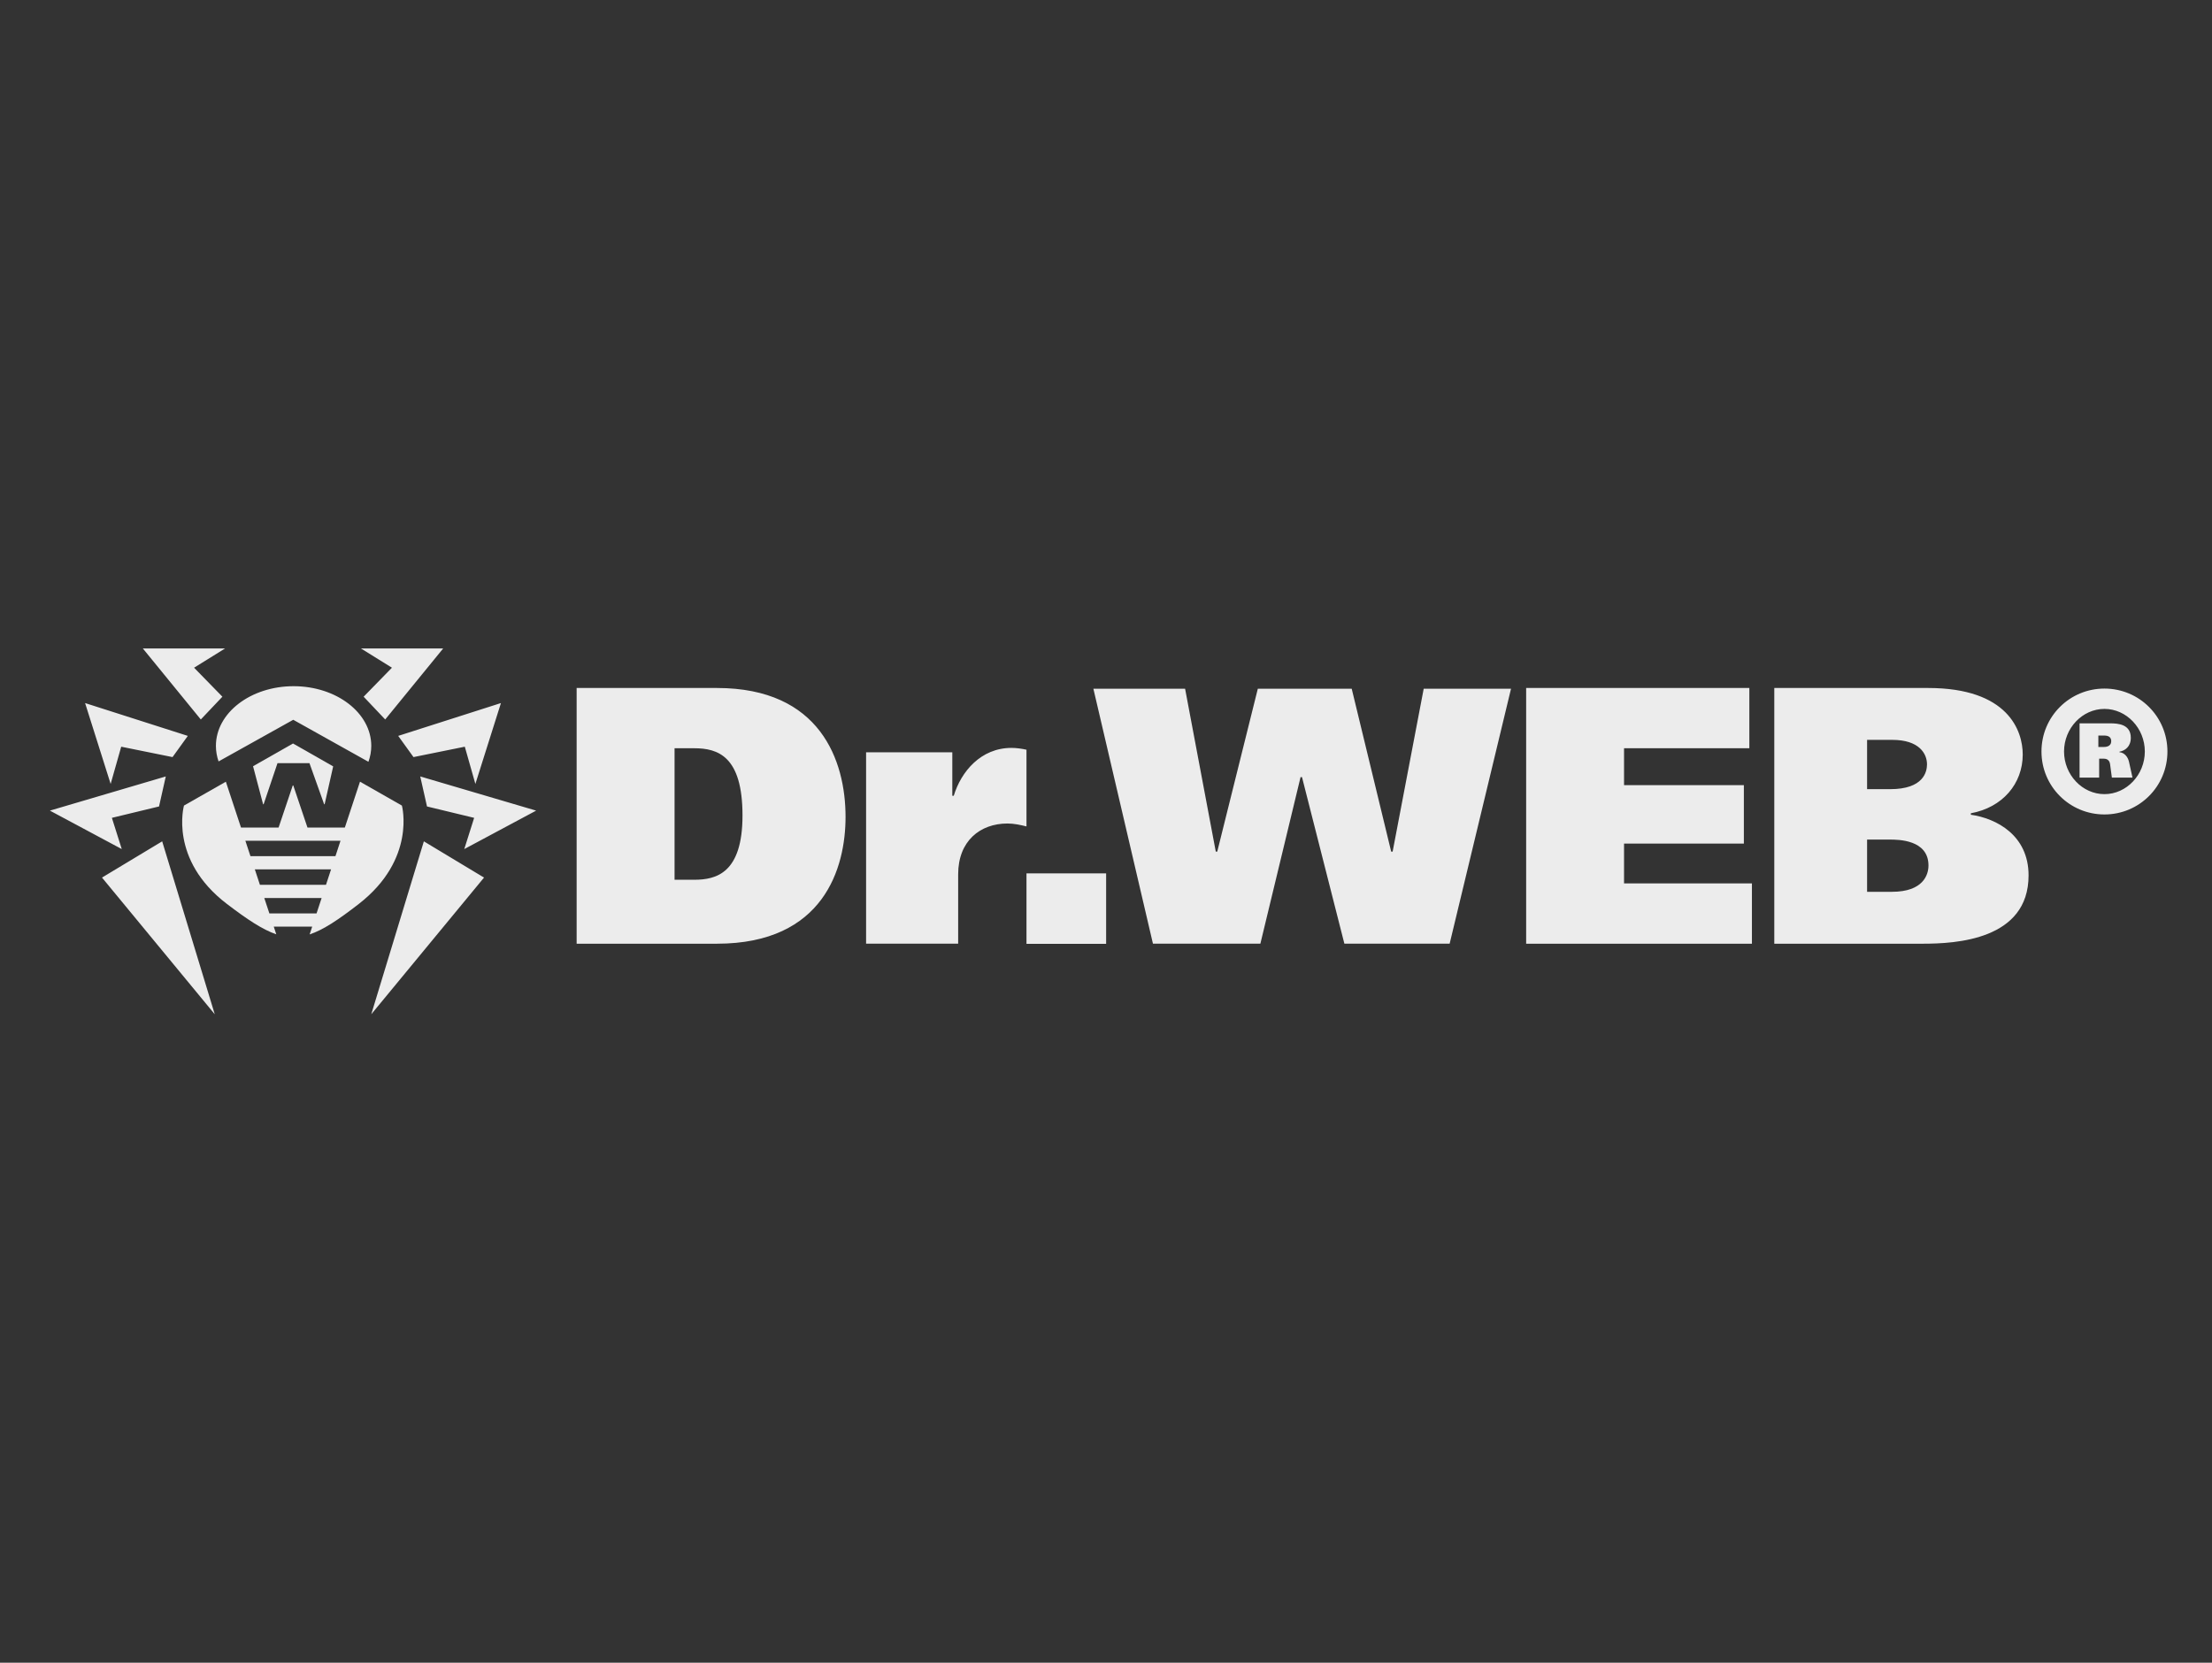<svg width="133" height="100" viewBox="0 0 133 100" fill="none" xmlns="http://www.w3.org/2000/svg">
<rect x="0" y="0" width="133" height="100" fill="#333333" stroke="none"/>
<path d="M43.106 41.377C49.324 41.377 50.84 45.749 50.84 49.132C50.84 52.186 49.543 56.756 43.107 56.756H34.671V41.377H43.106ZM40.559 52.91H41.744C43.062 52.91 44.644 52.515 44.644 49.044C44.644 45.485 43.172 45.001 41.744 45.001H40.559V52.91ZM57.259 45.244V47.858H57.347C57.786 46.408 58.973 44.98 60.818 44.98C61.104 44.98 61.433 45.025 61.719 45.09V49.703C61.367 49.615 60.972 49.527 60.577 49.527C58.929 49.527 57.611 50.582 57.611 52.581V56.755H52.075V45.244L57.259 45.244ZM61.719 52.526H66.508V56.766H61.719V52.526ZM73.101 51.219H73.189L75.628 41.423H81.274L83.647 51.219H83.734L85.602 41.423H90.852L87.162 56.755H80.833L78.285 46.738H78.198L75.782 56.755H69.323L65.742 41.423H71.256L73.101 51.219ZM105.182 41.377V45.001H97.648V47.221H104.853V50.735H97.648V53.13H105.337V56.756H91.762V41.377H105.182ZM115.931 41.377C120.741 41.377 121.62 43.949 121.62 45.376C121.62 47.132 120.411 48.561 118.501 48.912V49C120.037 49.22 121.971 50.231 121.971 52.647C121.971 56.535 117.577 56.756 115.622 56.756H106.682V41.377H115.931ZM112.262 47.462H113.646C115.666 47.462 115.864 46.408 115.864 45.969C115.864 45.333 115.402 44.497 113.778 44.497H112.262V47.462ZM112.262 53.635H113.754C115.644 53.635 115.953 52.602 115.953 52.054C115.953 50.494 114.128 50.494 113.623 50.494H112.262L112.262 53.635ZM122.747 45.197C122.747 43.095 124.442 41.412 126.533 41.412C128.624 41.412 130.32 43.095 130.32 45.197C130.32 47.299 128.624 48.983 126.533 48.983C124.442 48.983 122.747 47.299 122.747 45.197M126.533 47.761C127.862 47.761 128.961 46.599 128.961 45.197C128.961 43.796 127.862 42.635 126.533 42.635C125.204 42.635 124.104 43.796 124.104 45.197C124.104 46.599 125.204 47.761 126.533 47.761ZM126.88 43.503C127.346 43.503 128.118 43.556 128.118 44.372C128.118 44.905 127.773 45.146 127.435 45.209V45.239C127.722 45.261 127.941 45.511 128.009 45.814L128.219 46.766H126.979L126.871 45.952C126.831 45.679 126.631 45.627 126.493 45.627H126.215V46.766H125.037V43.503H126.88ZM126.167 44.926H126.453C126.583 44.926 126.94 44.926 126.94 44.57C126.94 44.236 126.611 44.236 126.483 44.236H126.167V44.926ZM17.632 43.289L22.152 45.815C22.264 45.508 22.323 45.19 22.323 44.859C22.323 42.875 20.23 41.269 17.653 41.269C15.072 41.269 12.982 42.875 12.982 44.859C12.982 45.182 13.039 45.496 13.142 45.794L17.632 43.289ZM25.485 50.6L29.103 52.779L22.323 61L25.485 50.6ZM25.674 48.502L25.268 46.697L32.236 48.752L27.915 51.065L28.509 49.187L25.674 48.502ZM24.862 45.533L23.943 44.258L30.12 42.283L28.583 47.147L27.947 44.908L24.862 45.533ZM23.161 43.271L21.864 41.901L23.566 40.157L21.703 39H26.646L23.161 43.271ZM9.751 50.6L6.133 52.779L12.913 61L9.751 50.6ZM9.562 48.502L9.968 46.697L3 48.752L7.321 51.065L6.727 49.187L9.562 48.502ZM10.374 45.533L11.293 44.258L5.116 42.283L6.653 47.147L7.288 44.908L10.374 45.533ZM12.074 43.271L13.372 41.901L11.669 40.157L13.533 39H8.589L12.074 43.271Z" fill="#ECECEC"/>
<path d="M15.851 48.37L16.685 45.897H18.607L19.49 48.37H19.519L20.033 46.091L17.618 44.715L15.215 46.083L15.82 48.37H15.851Z" fill="#ECECEC"/>
<path d="M24.165 48.449L21.645 47.012L20.735 49.769H18.487L17.634 47.238H17.603L16.751 49.769H14.49L13.58 47.014L11.062 48.448C11.062 48.448 10.143 51.697 13.645 54.366C14.873 55.302 15.789 55.91 16.612 56.191L16.46 55.729H18.772L18.617 56.198C19.439 55.923 20.35 55.314 21.571 54.366C25.045 51.669 24.165 48.449 24.165 48.449ZM19.033 54.935H16.197L15.89 54.007H19.339L19.033 54.935ZM19.601 53.213H15.628L15.322 52.285H19.906L19.601 53.213ZM20.169 51.492H15.059L14.753 50.564H20.474L20.169 51.492Z" fill="#ECECEC"/>
</svg>
